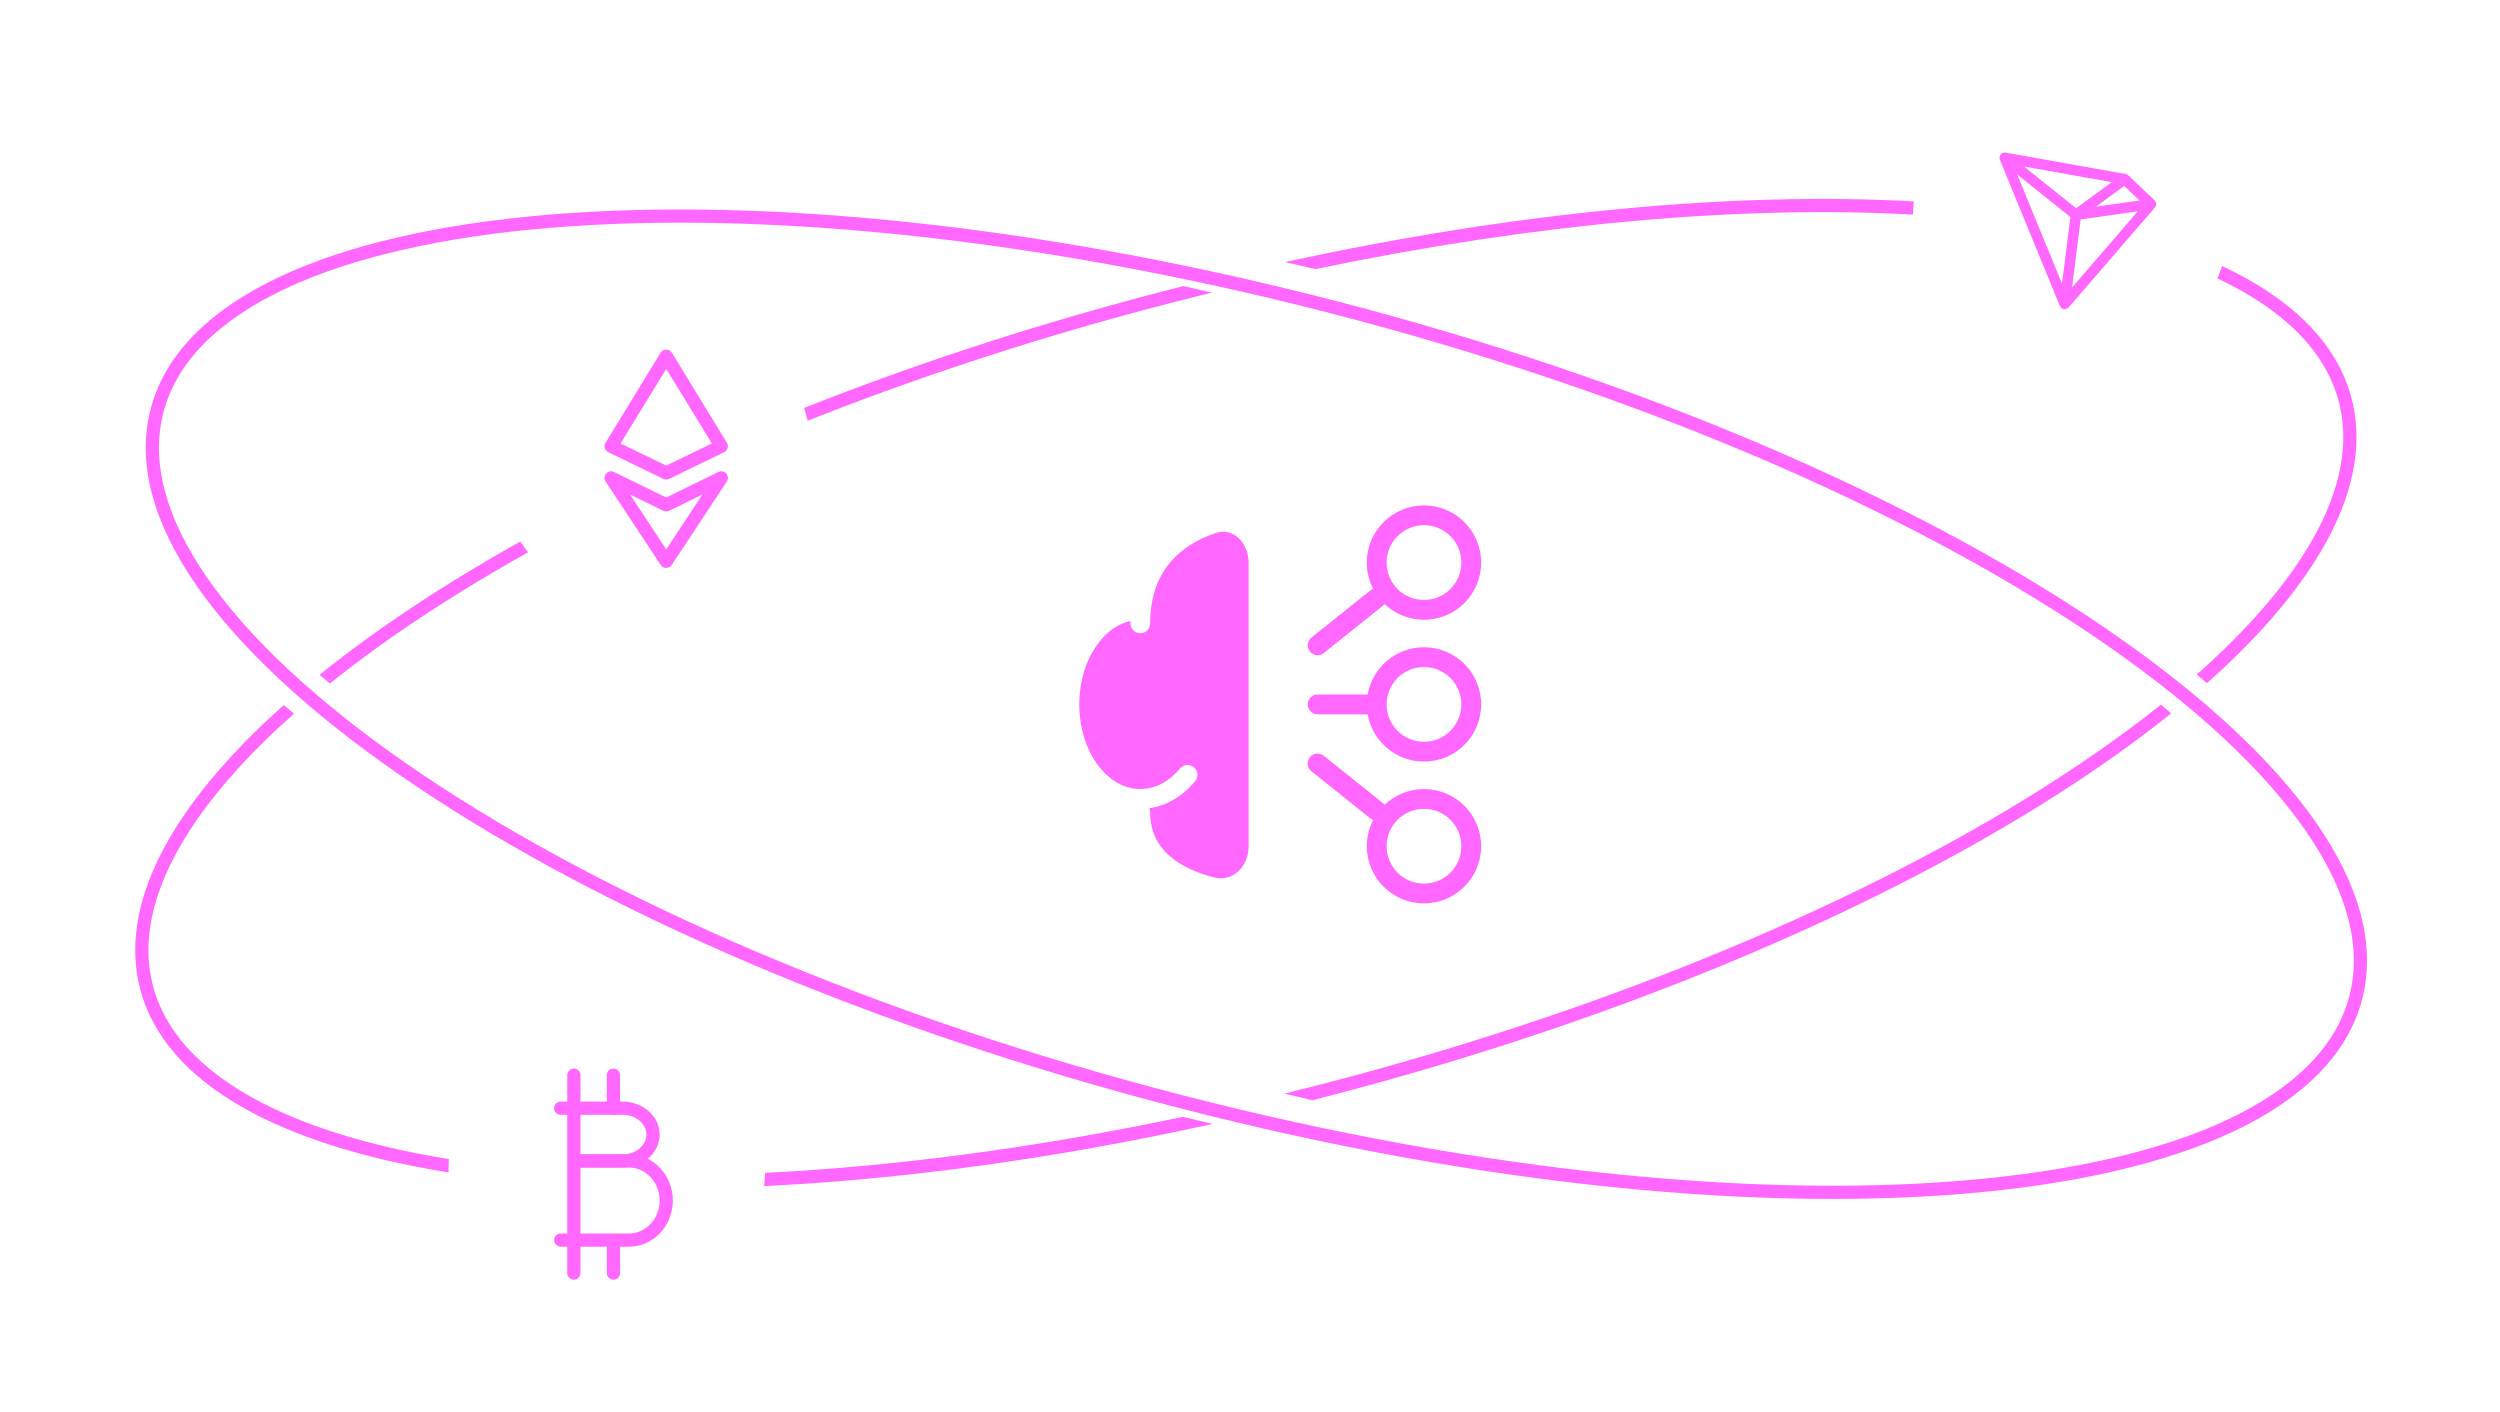 <svg width="379" height="214" viewBox="0 0 379 214" fill="none" xmlns="http://www.w3.org/2000/svg">
<g filter="url(#filter0_d_3806_50097)">
<path fill-rule="evenodd" clip-rule="evenodd" d="M336.863 40.327C336.658 40.967 336.427 41.596 336.171 42.211L336.172 42.212C346.293 46.991 352.518 53.266 354.529 60.773C356.541 68.279 354.287 76.826 347.912 86.025C344.231 91.336 339.227 96.784 333.034 102.256L334.568 103.569C351.605 88.453 359.953 73.287 356.461 60.255C354.227 51.918 347.361 45.248 336.863 40.327ZM317.617 114.236C321.172 111.772 324.504 109.297 327.6 106.819L329.147 108.143C302.051 129.93 257.491 151.151 204.967 165.225C202.957 165.764 200.951 166.288 198.951 166.797L194.732 165.791C197.956 164.997 201.196 164.165 204.45 163.293C250.566 150.936 290.436 133.069 317.617 114.236ZM179.326 169.314C156.858 174.059 135.417 176.858 115.989 177.8C115.967 178.477 115.916 179.147 115.839 179.809C136.632 178.817 159.693 175.709 183.83 170.388L179.326 169.314ZM179.393 43.372C177.195 43.928 174.989 44.502 172.779 45.095C154.759 49.923 137.677 55.593 121.915 61.838C122.114 62.476 122.287 63.125 122.434 63.784C138.175 57.537 155.258 51.86 173.296 47.027C176.78 46.093 180.248 45.205 183.698 44.361L179.393 43.372ZM290.127 30.532C263.216 29.044 230.191 32.008 194.817 39.734L199.428 40.794C233.071 33.767 264.372 31.112 290.007 32.528C290.019 31.856 290.06 31.19 290.127 30.532ZM78.882 82.088C67.2 88.635 56.955 95.441 48.444 102.302L50.01 103.609C53.145 101.096 56.522 98.584 60.129 96.084C66.167 91.901 72.83 87.765 80.05 83.727C79.638 83.198 79.249 82.651 78.882 82.088ZM21.285 150.065C17.804 137.073 26.089 121.961 43.019 106.892L44.572 108.188C38.443 113.618 33.487 119.024 29.834 124.295C23.459 133.494 21.205 142.041 23.217 149.547C25.228 157.054 31.453 163.329 41.573 168.108C48.695 171.47 57.619 174.027 68.035 175.72C68.013 176.144 68.002 176.571 68.002 177C68.002 177.248 68.006 177.496 68.013 177.743C42.307 173.615 25.087 164.254 21.285 150.065Z" fill="#FF67FF"/>
</g>
<g filter="url(#filter1_d_3806_50097)">
<path fill-rule="evenodd" clip-rule="evenodd" d="M335.981 167.918C346.101 163.139 352.326 156.864 354.338 149.358C356.349 141.851 354.095 133.304 347.72 124.106C341.352 114.916 331.023 105.316 317.425 95.894C290.244 77.061 250.374 59.194 204.258 46.837C158.142 34.48 114.68 30.018 81.724 32.738C65.236 34.099 51.492 37.248 41.382 42.022C31.261 46.801 25.036 53.076 23.025 60.583C21.014 68.09 23.267 76.636 29.642 85.835C36.011 95.024 46.339 104.624 59.937 114.046C87.118 132.879 126.988 150.747 173.105 163.103C219.221 175.46 262.683 179.922 295.639 177.202C312.126 175.841 325.871 172.692 335.981 167.918ZM172.587 165.035C265.143 189.836 347.381 183.048 356.269 149.875C365.158 116.702 297.332 69.706 204.776 44.905C112.219 20.105 29.982 26.892 21.093 60.065C12.204 93.238 80.031 140.235 172.587 165.035Z" fill="#FF67FF"/>
</g>
<g filter="url(#filter2_d_3806_50097)">
<path fill-rule="evenodd" clip-rule="evenodd" d="M86.998 162C87.55 162 87.998 162.448 87.998 163L87.998 193C87.998 193.552 87.55 194 86.998 194C86.446 194 85.998 193.552 85.998 193L85.998 163C85.998 162.448 86.446 162 86.998 162Z" fill="#FF67FF"/>
</g>
<g filter="url(#filter3_d_3806_50097)">
<path fill-rule="evenodd" clip-rule="evenodd" d="M92.998 188C93.55 188 93.998 188.448 93.998 189L93.998 193C93.998 193.552 93.55 194 92.998 194C92.446 194 91.998 193.552 91.998 193L91.998 189C91.998 188.448 92.446 188 92.998 188Z" fill="#FF67FF"/>
</g>
<g filter="url(#filter4_d_3806_50097)">
<path fill-rule="evenodd" clip-rule="evenodd" d="M92.998 162C93.55 162 93.998 162.448 93.998 163L93.998 168C93.998 168.552 93.55 169 92.998 169C92.446 169 91.998 168.552 91.998 168L91.998 163C91.998 162.448 92.446 162 92.998 162Z" fill="#FF67FF"/>
</g>
<g filter="url(#filter5_d_3806_50097)">
<path fill-rule="evenodd" clip-rule="evenodd" d="M86.286 176C86.286 175.448 86.733 175 87.286 175H95.353C99.08 175 102 178.192 102 182C102 185.808 99.08 189 95.353 189H85C84.448 189 84 188.552 84 188C84 187.448 84.448 187 85 187H95.353C97.863 187 100 184.819 100 182C100 179.181 97.863 177 95.353 177H87.286C86.733 177 86.286 176.552 86.286 176Z" fill="#FF67FF"/>
</g>
<g filter="url(#filter6_d_3806_50097)">
<path fill-rule="evenodd" clip-rule="evenodd" d="M84 168C84 167.448 84.448 167 85 167H94.385C97.347 167 100 169.109 100 172C100 174.891 97.347 177 94.385 177H87.333C86.781 177 86.333 176.552 86.333 176C86.333 175.448 86.781 175 87.333 175H94.385C96.52 175 98 173.527 98 172C98 170.473 96.52 169 94.385 169H85C84.448 169 84 168.552 84 168Z" fill="#FF67FF"/>
</g>
<g filter="url(#filter7_d_3806_50097)">
<path fill-rule="evenodd" clip-rule="evenodd" d="M101 53C101.348 53 101.671 53.181 101.853 53.478L110.202 67.129C110.35 67.37 110.388 67.662 110.309 67.932C110.229 68.203 110.039 68.428 109.785 68.551L101.436 72.598C101.161 72.732 100.839 72.732 100.564 72.598L92.215 68.551C91.961 68.428 91.771 68.203 91.691 67.932C91.612 67.662 91.651 67.37 91.798 67.129L100.147 53.478C100.329 53.181 100.652 53 101 53ZM101 55.917L94.079 67.232L101 70.587L107.921 67.232L101 55.917Z" fill="#FF67FF"/>
</g>
<g filter="url(#filter8_d_3806_50097)">
<path fill-rule="evenodd" clip-rule="evenodd" d="M101 86.101C100.664 86.101 100.35 85.932 100.165 85.651L91.816 73.001C91.568 72.624 91.602 72.128 91.9 71.789C92.198 71.451 92.686 71.353 93.091 71.552L101 75.425L108.909 71.552C109.314 71.353 109.802 71.451 110.1 71.789C110.398 72.128 110.432 72.624 110.184 73.001L101.835 85.651C101.65 85.932 101.336 86.101 101 86.101ZM101 83.285L106.493 74.962L101.44 77.437C101.162 77.573 100.838 77.573 100.56 77.437L95.507 74.962L101 83.285Z" fill="#FF67FF"/>
</g>
<g filter="url(#filter9_d_3806_50097)">
<path fill-rule="evenodd" clip-rule="evenodd" d="M303.299 23.419C303.48 23.195 303.769 23.087 304.054 23.137L322.242 26.381C322.395 26.409 322.536 26.48 322.648 26.587L326.627 30.372C326.933 30.663 326.957 31.143 326.681 31.463L313.608 46.601C313.428 46.809 313.153 46.909 312.881 46.865C312.61 46.821 312.381 46.638 312.276 46.384L303.182 24.217C303.073 23.95 303.117 23.644 303.299 23.419ZM305.809 26.448L312.6 43.001L313.873 32.908L305.809 26.448ZM315.424 33.266L314.122 43.583L324.101 32.027L315.424 33.266ZM324.352 30.392L317.737 31.336L322.036 28.19L324.352 30.392ZM320.141 27.615L306.835 25.242L314.736 31.57L320.141 27.615Z" fill="#FF67FF"/>
</g>
<g filter="url(#filter10_d_3806_50097)">
<path fill-rule="evenodd" clip-rule="evenodd" d="M214.087 77.833C210.957 77.833 208.42 80.37 208.42 83.5C208.42 86.63 210.957 89.167 214.087 89.167C217.216 89.167 219.753 86.63 219.753 83.5C219.753 80.37 217.216 77.833 214.087 77.833ZM205.42 83.5C205.42 78.714 209.3 74.833 214.087 74.833C218.873 74.833 222.753 78.714 222.753 83.5C222.753 88.287 218.873 92.167 214.087 92.167C211.772 92.167 209.669 91.259 208.114 89.78C208.04 89.877 207.954 89.967 207.854 90.046L198.896 97.213C198.249 97.731 197.305 97.626 196.788 96.979C196.27 96.332 196.375 95.388 197.022 94.87L205.98 87.704C206.105 87.604 206.241 87.527 206.382 87.473C205.767 86.283 205.42 84.932 205.42 83.5ZM214.087 120.833C210.957 120.833 208.42 123.37 208.42 126.5C208.42 129.63 210.957 132.167 214.087 132.167C217.216 132.167 219.753 129.63 219.753 126.5C219.753 123.37 217.216 120.833 214.087 120.833ZM205.42 126.5C205.42 125.068 205.767 123.717 206.382 122.527C206.241 122.473 206.105 122.396 205.98 122.296L197.022 115.13C196.375 114.612 196.27 113.668 196.788 113.021C197.305 112.374 198.249 112.27 198.896 112.787L207.854 119.954C207.954 120.033 208.04 120.123 208.114 120.22C209.669 118.741 211.772 117.833 214.087 117.833C218.873 117.833 222.753 121.714 222.753 126.5C222.753 131.286 218.873 135.167 214.087 135.167C209.3 135.167 205.42 131.286 205.42 126.5ZM208.42 105C208.42 101.87 210.957 99.333 214.087 99.333C217.216 99.333 219.753 101.87 219.753 105C219.753 108.13 217.216 110.667 214.087 110.667C210.957 110.667 208.42 108.13 208.42 105ZM214.087 96.333C209.812 96.333 206.26 99.428 205.549 103.5H197.959C197.131 103.5 196.459 104.172 196.459 105C196.459 105.828 197.131 106.5 197.959 106.5H205.549C206.26 110.572 209.812 113.667 214.087 113.667C218.873 113.667 222.753 109.786 222.753 105C222.753 100.214 218.873 96.333 214.087 96.333Z" fill="#FF67FF"/>
<path fill-rule="evenodd" clip-rule="evenodd" d="M172.584 121.381C172.584 121.151 172.532 120.933 172.44 120.738C175.168 120.354 177.574 118.827 179.4 116.647C179.932 116.012 179.849 115.066 179.214 114.534C178.579 114.002 177.633 114.085 177.101 114.72C175.421 116.725 173.304 117.833 171.084 117.833C168.693 117.833 166.415 116.545 164.683 114.235C162.95 111.925 161.834 108.665 161.834 105C161.834 101.335 162.95 98.075 164.683 95.765C166.049 93.943 167.754 92.757 169.587 92.337C169.585 92.462 169.584 92.588 169.584 92.714C169.584 93.543 170.256 94.214 171.084 94.214C171.912 94.214 172.584 93.543 172.584 92.714C172.584 88.368 173.933 85.378 175.776 83.278C177.644 81.149 180.108 79.836 182.463 79.032C183.786 78.581 184.985 78.908 185.901 79.717C186.847 80.552 187.501 81.925 187.501 83.5V126.5C187.501 129.746 184.931 131.921 182.293 131.239C179.899 130.621 177.438 129.62 175.601 128.041C173.814 126.505 172.584 124.401 172.584 121.381Z" fill="#FF67FF"/>
</g>
<defs>
<filter id="filter0_d_3806_50097" x="0.502" y="10.16" width="376.742" height="189.649" filterUnits="userSpaceOnUse" color-interpolation-filters="sRGB">
<feFlood flood-opacity="0" result="BackgroundImageFix"/>
<feColorMatrix in="SourceAlpha" type="matrix" values="0 0 0 0 0 0 0 0 0 0 0 0 0 0 0 0 0 0 127 0" result="hardAlpha"/>
<feOffset/>
<feGaussianBlur stdDeviation="10"/>
<feComposite in2="hardAlpha" operator="out"/>
<feColorMatrix type="matrix" values="0 0 0 0 1 0 0 0 0 0.404 0 0 0 0 1 0 0 0 1 0"/>
<feBlend mode="normal" in2="BackgroundImageFix" result="effect1_dropShadow_3806_50097"/>
<feBlend mode="normal" in="SourceGraphic" in2="effect1_dropShadow_3806_50097" result="shape"/>
</filter>
<filter id="filter1_d_3806_50097" x="2.098" y="11.758" width="376.742" height="189.999" filterUnits="userSpaceOnUse" color-interpolation-filters="sRGB">
<feFlood flood-opacity="0" result="BackgroundImageFix"/>
<feColorMatrix in="SourceAlpha" type="matrix" values="0 0 0 0 0 0 0 0 0 0 0 0 0 0 0 0 0 0 127 0" result="hardAlpha"/>
<feOffset dx="1.788" dy="1.788"/>
<feGaussianBlur stdDeviation="10"/>
<feComposite in2="hardAlpha" operator="out"/>
<feColorMatrix type="matrix" values="0 0 0 0 1 0 0 0 0 0 0 0 0 0 1 0 0 0 0.76 0"/>
<feBlend mode="normal" in2="BackgroundImageFix" result="effect1_dropShadow_3806_50097"/>
<feBlend mode="normal" in="SourceGraphic" in2="effect1_dropShadow_3806_50097" result="shape"/>
</filter>
<filter id="filter2_d_3806_50097" x="65.998" y="142" width="42" height="72" filterUnits="userSpaceOnUse" color-interpolation-filters="sRGB">
<feFlood flood-opacity="0" result="BackgroundImageFix"/>
<feColorMatrix in="SourceAlpha" type="matrix" values="0 0 0 0 0 0 0 0 0 0 0 0 0 0 0 0 0 0 127 0" result="hardAlpha"/>
<feOffset/>
<feGaussianBlur stdDeviation="10"/>
<feComposite in2="hardAlpha" operator="out"/>
<feColorMatrix type="matrix" values="0 0 0 0 1 0 0 0 0 0.404 0 0 0 0 1 0 0 0 1 0"/>
<feBlend mode="normal" in2="BackgroundImageFix" result="effect1_dropShadow_3806_50097"/>
<feBlend mode="normal" in="SourceGraphic" in2="effect1_dropShadow_3806_50097" result="shape"/>
</filter>
<filter id="filter3_d_3806_50097" x="71.998" y="168" width="42" height="46" filterUnits="userSpaceOnUse" color-interpolation-filters="sRGB">
<feFlood flood-opacity="0" result="BackgroundImageFix"/>
<feColorMatrix in="SourceAlpha" type="matrix" values="0 0 0 0 0 0 0 0 0 0 0 0 0 0 0 0 0 0 127 0" result="hardAlpha"/>
<feOffset/>
<feGaussianBlur stdDeviation="10"/>
<feComposite in2="hardAlpha" operator="out"/>
<feColorMatrix type="matrix" values="0 0 0 0 1 0 0 0 0 0.404 0 0 0 0 1 0 0 0 1 0"/>
<feBlend mode="normal" in2="BackgroundImageFix" result="effect1_dropShadow_3806_50097"/>
<feBlend mode="normal" in="SourceGraphic" in2="effect1_dropShadow_3806_50097" result="shape"/>
</filter>
<filter id="filter4_d_3806_50097" x="71.998" y="142" width="42" height="47" filterUnits="userSpaceOnUse" color-interpolation-filters="sRGB">
<feFlood flood-opacity="0" result="BackgroundImageFix"/>
<feColorMatrix in="SourceAlpha" type="matrix" values="0 0 0 0 0 0 0 0 0 0 0 0 0 0 0 0 0 0 127 0" result="hardAlpha"/>
<feOffset/>
<feGaussianBlur stdDeviation="10"/>
<feComposite in2="hardAlpha" operator="out"/>
<feColorMatrix type="matrix" values="0 0 0 0 1 0 0 0 0 0.404 0 0 0 0 1 0 0 0 1 0"/>
<feBlend mode="normal" in2="BackgroundImageFix" result="effect1_dropShadow_3806_50097"/>
<feBlend mode="normal" in="SourceGraphic" in2="effect1_dropShadow_3806_50097" result="shape"/>
</filter>
<filter id="filter5_d_3806_50097" x="64" y="155" width="58" height="54" filterUnits="userSpaceOnUse" color-interpolation-filters="sRGB">
<feFlood flood-opacity="0" result="BackgroundImageFix"/>
<feColorMatrix in="SourceAlpha" type="matrix" values="0 0 0 0 0 0 0 0 0 0 0 0 0 0 0 0 0 0 127 0" result="hardAlpha"/>
<feOffset/>
<feGaussianBlur stdDeviation="10"/>
<feComposite in2="hardAlpha" operator="out"/>
<feColorMatrix type="matrix" values="0 0 0 0 1 0 0 0 0 0.404 0 0 0 0 1 0 0 0 1 0"/>
<feBlend mode="normal" in2="BackgroundImageFix" result="effect1_dropShadow_3806_50097"/>
<feBlend mode="normal" in="SourceGraphic" in2="effect1_dropShadow_3806_50097" result="shape"/>
</filter>
<filter id="filter6_d_3806_50097" x="64" y="147" width="56" height="50" filterUnits="userSpaceOnUse" color-interpolation-filters="sRGB">
<feFlood flood-opacity="0" result="BackgroundImageFix"/>
<feColorMatrix in="SourceAlpha" type="matrix" values="0 0 0 0 0 0 0 0 0 0 0 0 0 0 0 0 0 0 127 0" result="hardAlpha"/>
<feOffset/>
<feGaussianBlur stdDeviation="10"/>
<feComposite in2="hardAlpha" operator="out"/>
<feColorMatrix type="matrix" values="0 0 0 0 1 0 0 0 0 0.404 0 0 0 0 1 0 0 0 1 0"/>
<feBlend mode="normal" in2="BackgroundImageFix" result="effect1_dropShadow_3806_50097"/>
<feBlend mode="normal" in="SourceGraphic" in2="effect1_dropShadow_3806_50097" result="shape"/>
</filter>
<filter id="filter7_d_3806_50097" x="71.65" y="33" width="58.699" height="59.698" filterUnits="userSpaceOnUse" color-interpolation-filters="sRGB">
<feFlood flood-opacity="0" result="BackgroundImageFix"/>
<feColorMatrix in="SourceAlpha" type="matrix" values="0 0 0 0 0 0 0 0 0 0 0 0 0 0 0 0 0 0 127 0" result="hardAlpha"/>
<feOffset/>
<feGaussianBlur stdDeviation="10"/>
<feComposite in2="hardAlpha" operator="out"/>
<feColorMatrix type="matrix" values="0 0 0 0 1 0 0 0 0 0.404 0 0 0 0 1 0 0 0 1 0"/>
<feBlend mode="normal" in2="BackgroundImageFix" result="effect1_dropShadow_3806_50097"/>
<feBlend mode="normal" in="SourceGraphic" in2="effect1_dropShadow_3806_50097" result="shape"/>
</filter>
<filter id="filter8_d_3806_50097" x="71.65" y="51.45" width="58.699" height="54.651" filterUnits="userSpaceOnUse" color-interpolation-filters="sRGB">
<feFlood flood-opacity="0" result="BackgroundImageFix"/>
<feColorMatrix in="SourceAlpha" type="matrix" values="0 0 0 0 0 0 0 0 0 0 0 0 0 0 0 0 0 0 127 0" result="hardAlpha"/>
<feOffset/>
<feGaussianBlur stdDeviation="10"/>
<feComposite in2="hardAlpha" operator="out"/>
<feColorMatrix type="matrix" values="0 0 0 0 1 0 0 0 0 0.404 0 0 0 0 1 0 0 0 1 0"/>
<feBlend mode="normal" in2="BackgroundImageFix" result="effect1_dropShadow_3806_50097"/>
<feBlend mode="normal" in="SourceGraphic" in2="effect1_dropShadow_3806_50097" result="shape"/>
</filter>
<filter id="filter9_d_3806_50097" x="283.123" y="3.125" width="63.75" height="63.75" filterUnits="userSpaceOnUse" color-interpolation-filters="sRGB">
<feFlood flood-opacity="0" result="BackgroundImageFix"/>
<feColorMatrix in="SourceAlpha" type="matrix" values="0 0 0 0 0 0 0 0 0 0 0 0 0 0 0 0 0 0 127 0" result="hardAlpha"/>
<feOffset/>
<feGaussianBlur stdDeviation="10"/>
<feComposite in2="hardAlpha" operator="out"/>
<feColorMatrix type="matrix" values="0 0 0 0 1 0 0 0 0 0.404 0 0 0 0 1 0 0 0 1 0"/>
<feBlend mode="normal" in2="BackgroundImageFix" result="effect1_dropShadow_3806_50097"/>
<feBlend mode="normal" in="SourceGraphic" in2="effect1_dropShadow_3806_50097" result="shape"/>
</filter>
<filter id="filter10_d_3806_50097" x="103.1" y="19.098" width="175.379" height="175.379" filterUnits="userSpaceOnUse" color-interpolation-filters="sRGB">
<feFlood flood-opacity="0" result="BackgroundImageFix"/>
<feColorMatrix in="SourceAlpha" type="matrix" values="0 0 0 0 0 0 0 0 0 0 0 0 0 0 0 0 0 0 127 0" result="hardAlpha"/>
<feOffset dx="1.788" dy="1.788"/>
<feGaussianBlur stdDeviation="22.345"/>
<feComposite in2="hardAlpha" operator="out"/>
<feColorMatrix type="matrix" values="0 0 0 0 1 0 0 0 0 0 0 0 0 0 1 0 0 0 1 0"/>
<feBlend mode="normal" in2="BackgroundImageFix" result="effect1_dropShadow_3806_50097"/>
<feBlend mode="normal" in="SourceGraphic" in2="effect1_dropShadow_3806_50097" result="shape"/>
</filter>
</defs>
</svg>
